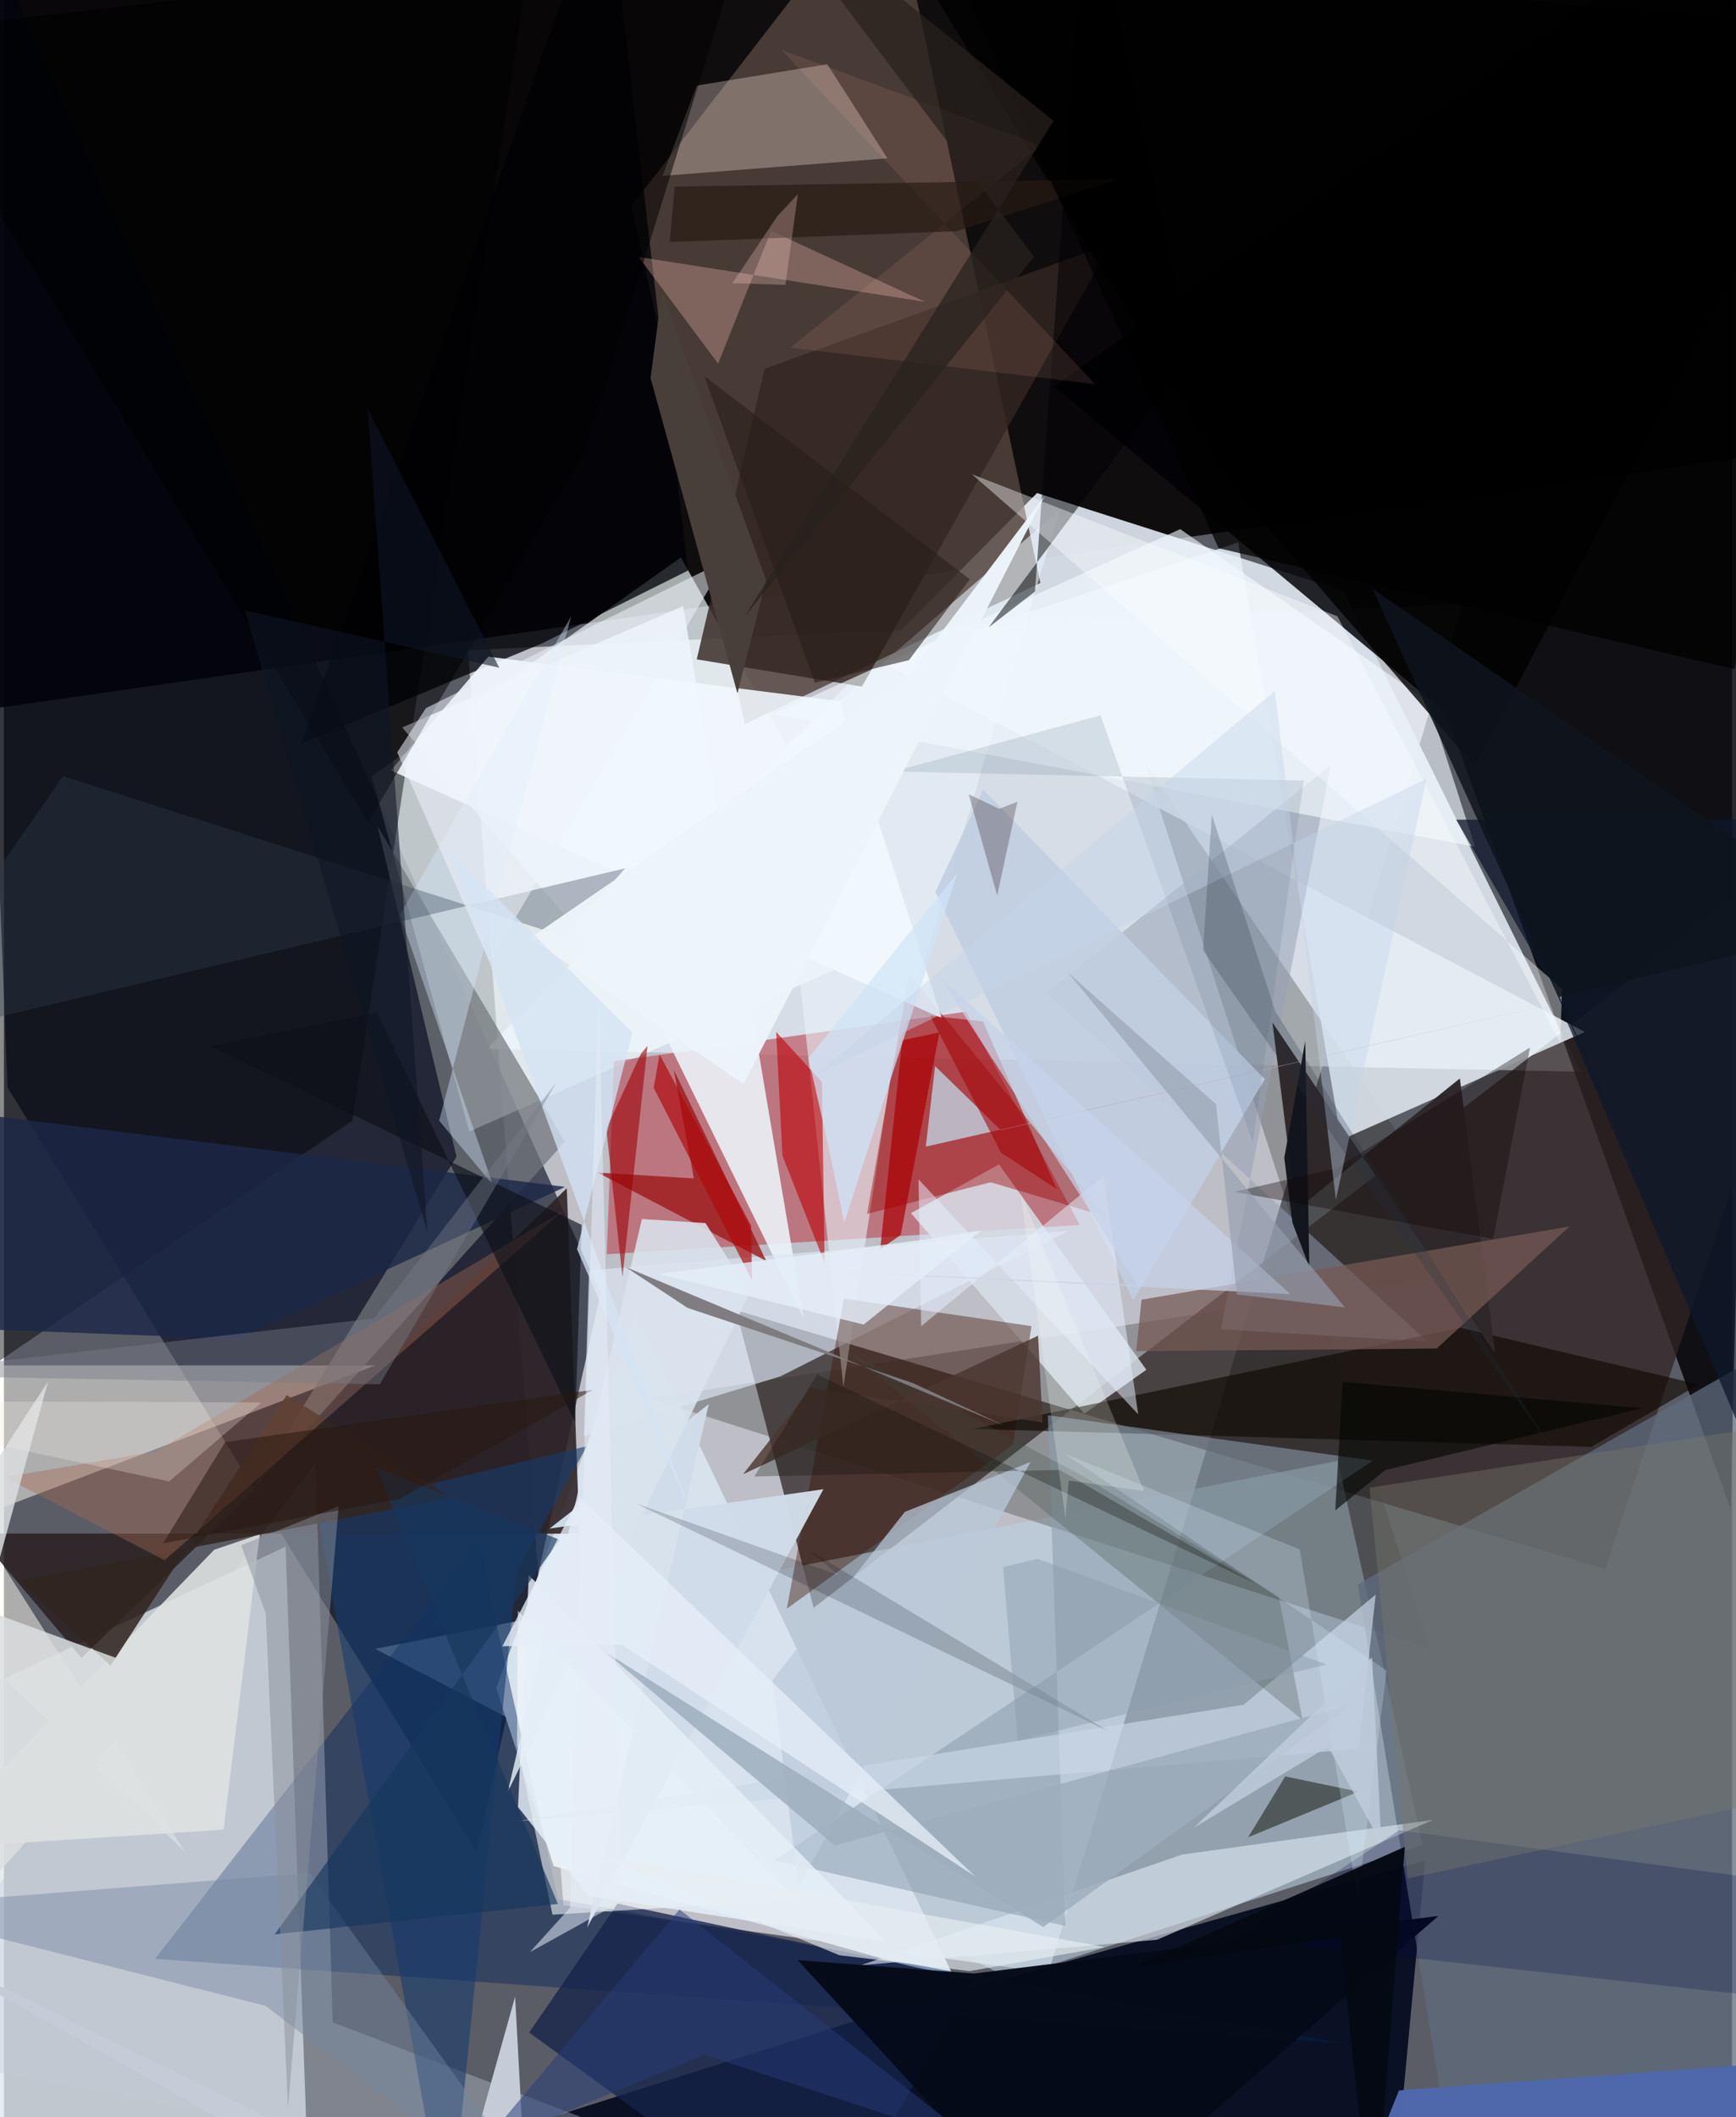 <svg xmlns="http://www.w3.org/2000/svg" width="228" height="278" viewBox="0 0 836 1024"><path fill="#5b5d66" d="M0 0h836v1024H0z"/><path fill="#e4e4ed" fill-opacity=".714" d="M224.478 314.47l46.177 607.037 234.63 32.694 200.059-662.033z"/><path fill="#050201" fill-opacity=".867" d="M-62 350.852L-12.218-62l868.82 1.823-11.593 280.945z"/><path fill="#dfe6ee" fill-opacity=".769" d="M136.242 748.081L-53.46 836.953l-8.54 229.77L148.352 1086z"/><path fill="#d8dfe8" fill-opacity=".945" d="M499.763 238.47l148.328 47.32 114.896 232.59-529.55-11.018z"/><path fill="#000005" fill-opacity=".839" d="M835.263 729.762L854.89-62 508.11 186.965 697.774 345.07z"/><path fill="#000619" fill-opacity=".612" d="M-21.89-62l310.496 687.386-59.938 270.286L1.76 525.955z"/><path fill="#2f2525" fill-opacity=".749" d="M354.163 633.724l37.556 143.903L898 388.207 774.661 758.912z"/><path fill="#0a1124" fill-opacity=".992" d="M410.458 977.87l-192.247 60.959L670.106 1086l17.435-186.14z"/><path fill="#f4ffff" fill-opacity=".651" d="M225.113 547.304L431.9 455.69 327.48 269.638 177.9 375.498z"/><path fill="#bbd1e1" fill-opacity=".588" d="M486.177 956.887L179.59 797.486l465.725-90.903 40.997 185.732z"/><path fill="#53433e" fill-opacity=".835" d="M428.5-62l72.886 343.97-142.989 68.313-54.74-250.733z"/><path fill="#ba545d" fill-opacity=".675" d="M465.298 489.35l-170.205 23.943-3.47 93.334 228.822-14.151z"/><path fill="#fffbf5" fill-opacity=".506" d="M-62 752.501L87.546 895.575-62 660.375l241.532.037z"/><path fill="#d7e2ed" fill-opacity=".988" d="M459.935 957.136l-193.97-54.575-27.833-86.168 67.683-181.468z"/><path fill="#33322b" fill-opacity=".31" d="M551.867 368.895l138.161 428.39-377.379-120.91 406.602-62.657z"/><path fill="#00235c" fill-opacity=".431" d="M268.096 918.53l-38.683-172.116L73.125 947.436l574.195 40.756z"/><path fill="#000003" fill-opacity=".459" d="M168.53 542.059l-216.59 147.38L-62-62h322.731z"/><path fill="#e9f3fa" fill-opacity=".584" d="M510.74 246.623l-81.324 270.994-23.33 153.131-32.58-305.36z"/><path fill="#e8eff6" fill-opacity=".835" d="M764.78 499.143l-117.842 52.128-49.903-288.894-172.713 57.76z"/><path fill="#2c2225" fill-opacity=".89" d="M278.413 741.801l-291.653-.096 50.737 60.163L272.294 574.71z"/><path fill="#edf4fb" fill-opacity=".886" d="M386.896 637.652L328.554 293.19l-135.907 58.647 124.38 143.366z"/><path fill="#d8e0e9" fill-opacity=".835" d="M522.654 683.759l-83.882-96.998 42.587-23.568 71.292 99.304z"/><path fill="#72767c" fill-opacity=".718" d="M218.924 559.468l-38.213-159.91 90.717 152.586-152.414 170.025z"/><path fill="#dbe6f3" fill-opacity=".675" d="M280.529 694.66l95.12-28.968 139.285-70.363-231.896 19.1z"/><path fill="#c2ccd9" fill-opacity=".361" d="M159.035 978.15l-8.3-270.773L-62 991.11 442.051 1086z"/><path fill="#980001" fill-opacity=".42" d="M437.912 471.112l95.648 117.46-56.19-16.772-59.819 15.337z"/><path fill="#401507" fill-opacity=".412" d="M378.755 778.045l27.62-149.97 90.73 13.333-8.993 57.373z"/><path fill="#95a0b3" fill-opacity=".514" d="M504.494 480.277l184.114 168.577-99.94-5.928 53.224-272.938z"/><path fill="#5f6a7c" fill-opacity=".753" d="M878.418 639.03L841.093 1086l-141.886-47.293-44.24-272.44z"/><path fill="#342622" fill-opacity=".816" d="M367.99 178.353l-32.84 140.56 79.926 13.179 120.5-214.275z"/><path fill="#000207" fill-opacity=".769" d="M330.903 275.975L291.493-62l-147.67 421.6 116.322-48.342z"/><path fill="#0e0700" fill-opacity=".627" d="M767.942 699.78l-299.124-8.663L704.76 642.2l115.127 27.403z"/><path fill="#fbe5e1" fill-opacity=".318" d="M427.389 76.58l-108.847 8.493 16.62-43.692 63.147-10.304z"/><path fill="#16234a" fill-opacity=".776" d="M296.878 920.725l-42.804 62.351L395.762 1086l73.347-128.59z"/><path fill="#2e282a" fill-opacity=".984" d="M721.385 654.644l-17.049-133.043-79.292 63.733-11.4-90.827z"/><path fill="#dce8f4" fill-opacity=".616" d="M557.883 938.198L414.565 950.5l155.43-53.52 121.424-16.786z"/><path fill="#f4fafe" fill-opacity=".616" d="M689.138 339.45l22.53 70.132-339.249-64.281 196.618-89.373z"/><path fill="#163b6d" fill-opacity=".596" d="M151.456 731.129l130.553-31.675-34.03 60.754L215.069 1086z"/><path fill="#f1f8fd" fill-opacity=".89" d="M453.649 492.495L187.154 372.643l47.174-55.033 169.939 21.515z"/><path fill="#dee2e2" fill-opacity=".894" d="M101.695 749.567l22.083-7.512-17.51 142.895-144.428 9.322z"/><path fill="#9d171a" fill-opacity=".792" d="M333.776 569.975l-9.71-52.475 44.738 92.402-81.572-42.764z"/><path fill="#8da0ad" fill-opacity=".565" d="M662.253 706.45l-157.24-21.98 8.465 247.065-140.784-31.716z"/><path fill="#ba0005" fill-opacity=".584" d="M373.553 499.053l3.066 59.936 20.401 51.858-1.298-87.472z"/><path fill="#f7fdff" fill-opacity=".573" d="M248.216 843.802l17.146 82.282 118.055-7.284L248.61 778.998z"/><path fill-opacity=".792" d="M434.592-27.858L898 15.128 711.527 370.634l-112.8-130.032z"/><path fill="#c9d7e7" fill-opacity=".675" d="M663.62 771.21l-63.85 53.305-351.533 56.347 407.173-35.12z"/><path fill="#1b2847" fill-opacity=".816" d="M-62 532.719l333.473 41.338-158.181 73.527L-62 640.95z"/><path fill="#c5ccd7" d="M213.613 1086L-62 931.237 253.82 1086l-6.541-120.26z"/><path fill="#322521" fill-opacity=".871" d="M51.533 805.634l85.23-130.901 79.745 49.664L7.61 764.577z"/><path fill="#755953" fill-opacity=".733" d="M547.768 653.522l145.332-1.296 64.286-59.028-207.057 35.43z"/><path fill="#060b19" fill-opacity=".976" d="M510.856 1086l183.089-159.318-224.652 27.842-85.341-6.492z"/><path fill="#d1ddea" fill-opacity=".973" d="M263.953 739.313l77.032-60.193-58.835 253.129 114.272-211.966z"/><path fill="#f0bdb3" fill-opacity=".322" d="M307.058 124.279l138.574 21.727-74.524-34.35-25.623 64.236z"/><path fill="#a36850" fill-opacity=".412" d="M73.354 702.074l196.601-115.956L77.723 754.623.303 714.447z"/><path fill="#0d0f04" fill-opacity=".494" d="M655.225 866.578L601.97 888.6l-5.599 9.132 23.455-38.537z"/><path fill="#c1cee1" fill-opacity=".89" d="M450.6 431.407l95.717 197.536 63.64-107.02-136.21-139.998z"/><path fill="#4e68ab" fill-opacity=".992" d="M674.86 1011.06l201.74-14.787 3.494 89.727H644.8z"/><path fill="#9a0004" fill-opacity=".592" d="M311.335 505.856l-12.121 111.726-7.812-71.654 16.766-36.256z"/><path fill="#74879f" fill-opacity=".435" d="M147.861 905.863L277.094 1086 126.676 970.202-62 922.284z"/><path fill="#d4e7fb" fill-opacity=".404" d="M236.561 573.142L191.51 442.419l82.846-144.24-63.821 243.882z"/><path fill="#d9e4ee" fill-opacity=".878" d="M360.773 625.494L243.674 866.816l64.951-277.199 30.752 1.932z"/><path fill="#324051" fill-opacity=".345" d="M28.558 375.375l242.67 77.662 29.326-33.071L-62 505.938z"/><path fill="#3e4d43" fill-opacity=".267" d="M523.422 714.74l93.306 57.402 11.516 59.772-220.969-178.82z"/><path fill="#0e182c" fill-opacity=".737" d="M869.5 396.382l-166.974.055 45.837 79.528L898 827.531z"/><path fill="#bdb4c1" d="M754.859 484.192l-308.902 70.39 4.495-38.96 31.864 31.046z"/><path fill="#a30104" fill-opacity=".561" d="M473.6 494.031l-25.552-2.76 34.28 66.19 26.936 17.628z"/><path fill="#000103" fill-opacity=".502" d="M476.367 303.433l22.41-17.33L524.166-62l49.983 234.117z"/><path fill="#0e1119" fill-opacity=".659" d="M100.003 506.051l179.493 86.403-3.182 95.446-95.928-198.25z"/><path fill="#000546" fill-opacity=".227" d="M596.263 937.584l297.033 32.753-21.931-58.714-196.432-26.366z"/><path fill="#bbcada" fill-opacity=".729" d="M496.648 707.102l-60.833 24.123-63.971 81.245 12.586 100.076z"/><path fill="#78786b" fill-opacity=".412" d="M885.228 864.45l-206.145 44.082-18.446-189.026 216.034-33.173z"/><path fill-opacity=".514" d="M-55.015 15.986L176.14 397.78l104.603-178.526L358.44-31.539z"/><path fill="#9eadbb" fill-opacity=".831" d="M290.836 798.99l111.135 93.619L651.976 824.4 502.755 932.078z"/><path fill="#261c19" fill-opacity=".557" d="M338.776 181.835l128.44 98.345-29.417 39.11-45.485 10.946z"/><path fill="#000911" fill-opacity=".18" d="M389.49 749.791l14.148 11.997-97.964-34.636 228.722 110.25z"/><path fill="#fafdff" fill-opacity=".408" d="M468.225 229.356l285.533 248.921-.836 26.147-107.827-206.348z"/><path fill="#a90004" fill-opacity=".71" d="M423.902 604.162l9.897-6.822 18.727-97.972-17.98 3.772z"/><path fill="#cfe4f8" fill-opacity=".714" d="M406.518 591.378l-7.875-37.945-9.448-41.677 72.03-89.485z"/><path fill="#dbdfe0" fill-opacity=".835" d="M-62 972.528L81.102 811.706l-123.709-45.224 63.97-98.36z"/><path fill="#eff3fa" fill-opacity=".545" d="M204.16 342.475l-13.917 21.42 44.685 101.313 114.26-194.252z"/><path fill="#e4effd" fill-opacity=".525" d="M443.737 641.425l88.272-72.824 16.705 115.461-106.3-113.672z"/><path fill="#5b748d" fill-opacity=".176" d="M604.149 552.37l24.686-174.82-198.578-4.394 100.217-27.182z"/><path fill="#edf5fa" fill-opacity=".973" d="M435.79 329.275l67.687-89.483-145.657 284.5-103.313-70.573z"/><path fill="#e6eff7" fill-opacity=".827" d="M282.69 917.062l-33.993-43.067 5.214-112.176 173.002 177.414z"/><path fill="#13161d" fill-opacity=".988" d="M619.375 560.009l3.965 31.379 8.162 21.426-1.989-109.17z"/><path fill="#faaf96" fill-opacity=".114" d="M380.5 168.126L501.757 70.47 376.12 24.113l151.656 161.654z"/><path fill="#4a3630" fill-opacity=".808" d="M357.552 713.047l32.778-41.76 112.128 16.707-2.183-41.974z"/><path fill="#16365d" fill-opacity=".647" d="M130.95 935.59l137.946-190.826-89.156-35.176 88.228 211.285z"/><path fill="#483f3b" d="M312.81 182.787l5.524-41.793 50.358 139.612-13.858 54.742z"/><path fill="#daebfc" fill-opacity=".251" d="M668.927 807.989L513.229 703.162l113.641 46.242 28.028 169.24z"/><path fill="#e5eef8" fill-opacity=".776" d="M299 795.516l-57.884.723 37.199-72.213 191.44 183.508z"/><path fill="#281a13" fill-opacity=".694" d="M539.242 86.701l-78.507 25.122-138.706 5.246 2.462-26.77z"/><path fill="#100504" fill-opacity=".357" d="M720.412 599.233l-125.19-22.784 48.844-11.21 94.215-58.598z"/><path fill="#d4e3f4" fill-opacity=".761" d="M332.09 731.283l-54.858-127.109 26.8-104.77-89.185-88.55z"/><path fill="#362628" fill-opacity=".306" d="M490.282 387.79l-9.78 45.418-13.791-49 14.76 6.971z"/><path fill="#787c87" fill-opacity=".431" d="M179.043 637.691l88.083-113.94-85.284 145.78L-62 665.108z"/><path fill="#f6ede7" fill-opacity=".275" d="M-62 677.646l186.55.682-44.62 38.192L-62 686.36z"/><path fill="#253c78" fill-opacity=".514" d="M338.829 993.813l132.342 43.38-144.384-113.666-96.632 115.202z"/><path fill="#c3d4ea" fill-opacity=".42" d="M644.346 580.307l-29.484-246.093-222.834 186.174 296.171-143.795z"/><path fill="#050913" fill-opacity=".961" d="M662.46 1086l15.235-192.745-132.085 58.448 100.696-14.805z"/><path fill="#8a909b" fill-opacity=".494" d="M114.737 747.4l47.18-18.982-24.506 291.014-10.79-239.128z"/><path fill="#020602" fill-opacity=".604" d="M668.144 711.057L644.05 730.52l3.56-62.164 144.847 12.758z"/><path fill="#e8eff3" fill-opacity=".631" d="M287.464 897.333l116.602 48.33 63.082 7.688 65.355-11.646z"/><path fill="#ae090d" fill-opacity=".675" d="M361.472 592.792l-44.31-82.784-2.826 16.164 47.543 92.96z"/><path fill="#000001" fill-opacity=".737" d="M438.15-62l442.591 37.6-43.44 348.057-249.689-58.502z"/><path fill="#0b0c05" fill-opacity=".286" d="M510.826 710.97l94.978 55.077-212.411-101.282-30.39 49.344z"/><path fill="#fed0c6" fill-opacity=".282" d="M374.184 104.515l-21.773 32.413 25.63.85 6.036-43.85z"/><path fill="#c7d2e8" fill-opacity=".714" d="M452.597 472.381l169.764 153.542-314.538-15.312 240.68 10.952z"/><path fill="#0e1625" fill-opacity=".576" d="M175.97 197.848l28.926 398.355-88.396-301.02 123.1 27.775z"/><path fill="#281810" fill-opacity=".529" d="M107.005 697.502l177.923-25.314-93.482 52.748-114.41 21.472z"/><path fill="#243141" fill-opacity=".239" d="M614.982 488.999l-30.632-94.888-4.294 65.488L750.04 702.78z"/><path fill="#7e7b7f" fill-opacity=".969" d="M439.688 668.921l-108.99-36.341-29.994-19.776 183.332 76.746z"/><path fill="#e4eef9" fill-opacity=".8" d="M415.846 640.641l56.928-45.448-24.677 3.962-131.265 16.992z"/><path fill="#8c9dab" fill-opacity=".455" d="M483.376 757.905l16.735-3.94 139.686 51.096-149.344 36.814z"/><path fill="#e5edf7" fill-opacity=".541" d="M287.682 481.666l-13.872 441.08-19.4 21.458 44.52-24.669z"/><path fill="#959faf" fill-opacity=".631" d="M514.751 470.392l71.595 63.653 10.085 92.005 52.303 6.313z"/><path fill="#f6fff9" fill-opacity=".227" d="M491.819 576.946l21.678 157.478 1.617-18.332 36.474 5.045z"/><path fill="#28221e" fill-opacity=".725" d="M358.152 298.523L498.327 124.2 357.977-62 507.763 58.458z"/><path fill="#c0cddd" fill-opacity=".8" d="M575.413 884.182l86.469-82.552 4.483 90.045-25.751-46.928z"/><path fill="#0f141d" fill-opacity=".859" d="M662.078 284.755l128.485 282.497-38.14-85.133L898 447.509z"/></svg>